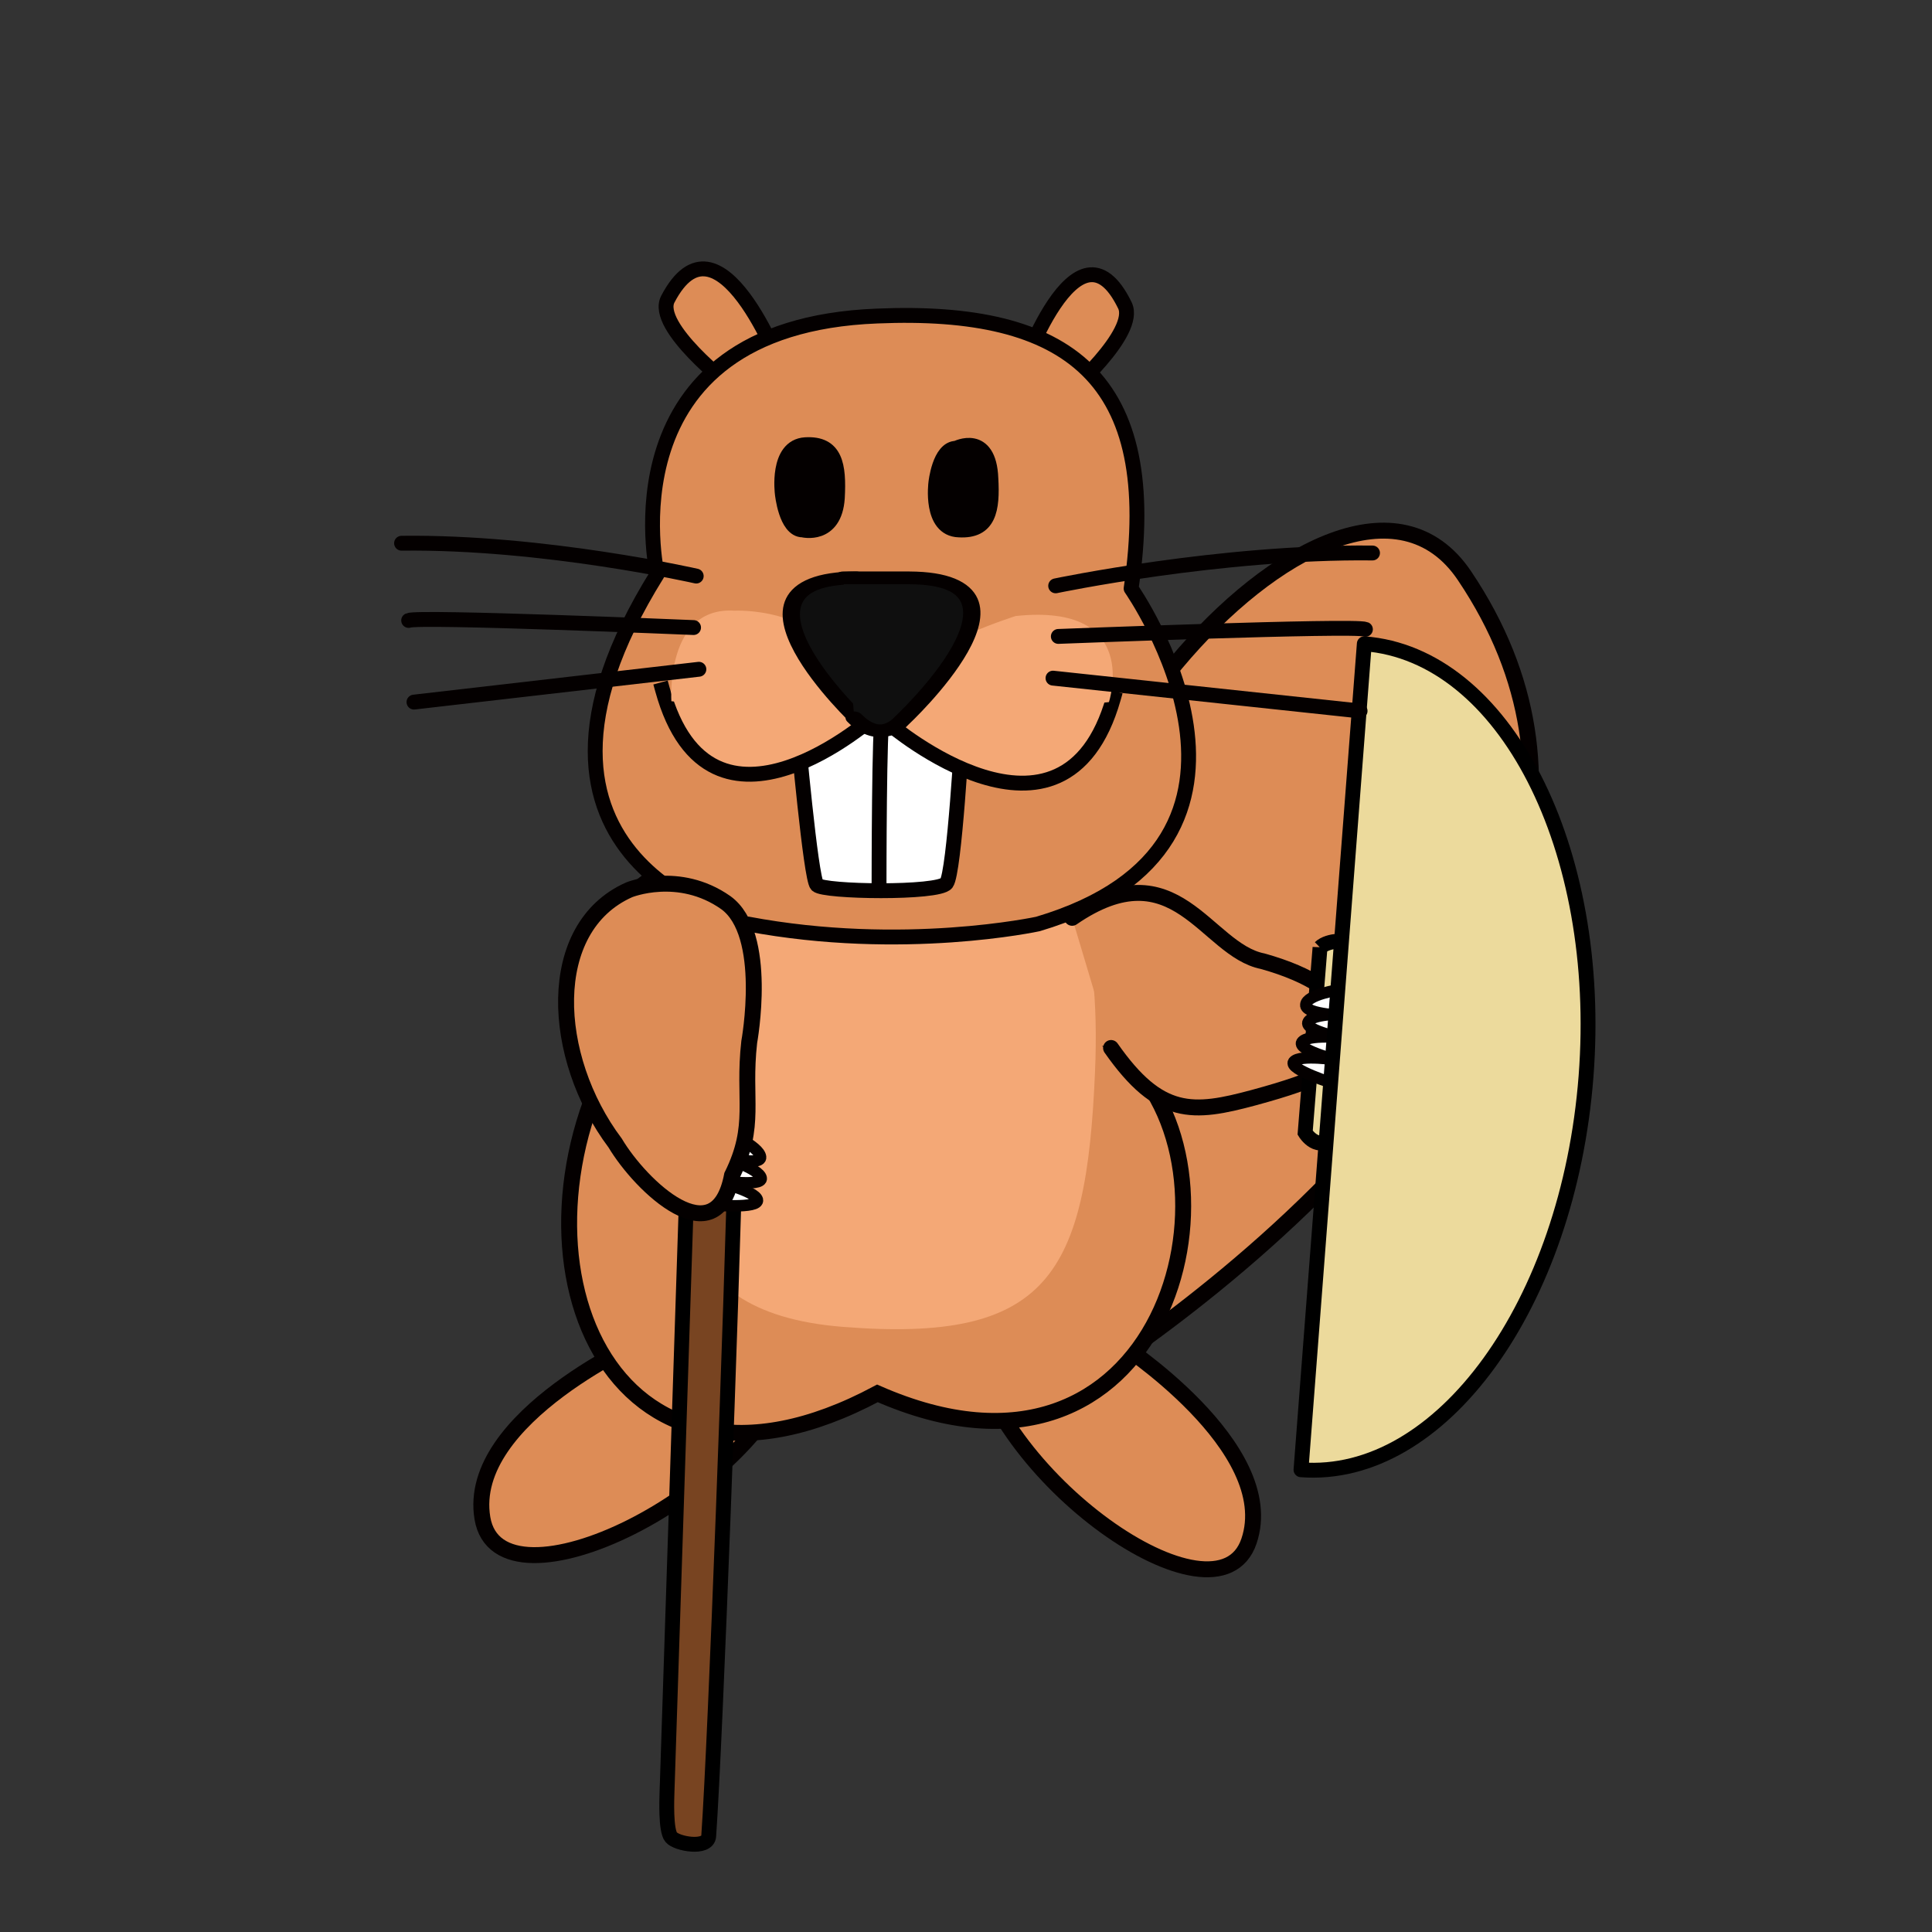 <?xml version="1.0" encoding="UTF-8" standalone="no"?>
<!-- Generator: Adobe Illustrator 17.1.0, SVG Export Plug-In . SVG Version: 6.00 Build 0)  -->

<svg
   xmlns:dc="http://purl.org/dc/elements/1.1/"
   xmlns:cc="http://creativecommons.org/ns#"
   xmlns:rdf="http://www.w3.org/1999/02/22-rdf-syntax-ns#"
   xmlns:svg="http://www.w3.org/2000/svg"
   xmlns="http://www.w3.org/2000/svg"
   xmlns:sodipodi="http://sodipodi.sourceforge.net/DTD/sodipodi-0.dtd"
   xmlns:inkscape="http://www.inkscape.org/namespaces/inkscape"
   version="1.1"
   x="0px"
   y="0px"
   viewBox="0 0 650 650"
   enable-background="new 0 0 841.9 595.3"
   xml:space="preserve"
   id="svg2"
   inkscape:version="0.92.1 r15371"
   sodipodi:docname="2017-JP-02-q5.svg"
   width="693.333"
   height="693.333"><rect x="0" y="0" width="650" height="650" fill="#333333" stroke="none"/><defs
     id="defs65" /><sodipodi:namedview
     pagecolor="#ffffff"
     bordercolor="#666666"
     borderopacity="1"
     objecttolerance="10"
     gridtolerance="10"
     guidetolerance="10"
     inkscape:pageopacity="0"
     inkscape:pageshadow="2"
     inkscape:window-width="1680"
     inkscape:window-height="987"
     id="namedview63"
     showgrid="false"
     inkscape:zoom="1.1394231"
     inkscape:cx="346.66666"
     inkscape:cy="346.66666"
     inkscape:window-x="-8"
     inkscape:window-y="222"
     inkscape:window-maximized="1"
     inkscape:current-layer="レイヤー_3" /><g
     id="レイヤー_1"
     transform="translate(0,54.7)" /><g
     id="レイヤー_2"
     transform="translate(0,54.7)"><g
       id="layer3"
       transform="translate(-263.963,30.12)"
       inkscape:groupmode="layer"
       inkscape:label="btaro"><path
         id="path4037-5-4"
         inkscape:connector-curvature="0"
         d="m 482.069,365.167 c 0,0 -61.5,26.7 -55.8,60.8 5.7,34 92.1,-7.6 106.3,-55.1 14.2,-47.4 -50.5,-5.7 -50.5,-5.7 z"
         style="fill:#dd8c56;stroke:#040000;stroke-width:5.361" /><path
         id="path4039-5-8"
         inkscape:connector-curvature="0"
         d="m 639.969,366.667 c 0,0 54.9,35.4 44.2,67 -10.7,31.6 -87.2,-21.9 -93.5,-69.6 -6.4,-47.7 49.3,2.6 49.3,2.6 z"
         style="fill:#dd8c56;stroke:#040000;stroke-width:5.361" /><path
         id="path4042-1-3"
         sodipodi:nodetypes="cssc"
         inkscape:connector-curvature="0"
         d="m 622.869,383.267 c 0,0 226.8,-136.1 133.8,-274.4 -43,-63.9 -172.8,91 -128.9,154.2 22.6,54.7 -4.9,120.2 -4.9,120.2 z"
         style="fill:#dd8c56;stroke:#040000;stroke-width:5.361" /><path
         id="path4016-5-9"
         sodipodi:nodetypes="cccsssc"
         inkscape:connector-curvature="0"
         d="m 579.769,204.867 c 0,0 -140.2,-30.6 -107.4,60.8 -41.5,71.1 -4.5,167.1 86.8,118.3 96.5,42.4 126.4,-72.1 84.2,-112.4 0,0 36.3,7.6 25,-33.1 -10.3,-7.4 -17.6,-21.2 -40.2,-21 -26.8,0.4 -48.4,-12.6 -48.4,-12.6 z"
         style="fill:#dd8c56;stroke:#040000;stroke-width:5.361" /><path
         id="path4016-7-58-0"
         sodipodi:nodetypes="cssssc"
         inkscape:connector-curvature="0"
         d="m 514.269,193.567 c 0,0 -17.8,9.5 -21.6,67.5 -3.5,52.8 -7.1,95.5 54.6,100.5 69.4,5.6 82.2,-17.4 85.1,-85.8 2.1,-48.1 -8.6,-77.5 -30.3,-79.8 -52.8,-5.5 -87.8,-2.4 -87.8,-2.4 z"
         style="fill:#f4a876" /><path
         id="path4045-3-52-9"
         sodipodi:nodetypes="cccc"
         inkscape:connector-curvature="0"
         d="m 637.769,267.767 c 16.3,23.3 27.6,22.2 48,16.7 11.8,-3.2 18.2,-5.5 25.9,-9 12,-10.6 10.4,-27.6 -22.9,-36.9 -19.2,-3.8 -29.2,-38.6 -64.1,-14.6"
         style="fill:#dd8c56;stroke:#040000;stroke-width:5.361;stroke-linecap:round" /><path
         id="path4042-17-8"
         sodipodi:nodetypes="ccccc"
         inkscape:connector-curvature="0"
         d="m 708.069,233.967 -5,62.3 c 0,0 4.3,7.1 9.8,1 l 4.7,-65.5 c 0,0 -6.6,-0.6 -9.5,2.2 z"
         style="fill:#ecda9c;stroke:#000000;stroke-width:5" /><g
         id="g4118-3-9"
         transform="matrix(-2.129,-0.26,-0.26,2.129,1079.851,-791.977)"><path
           id="path4049-49-6-0"
           inkscape:transform-center-x="-3.8627751"
           inkscape:transform-center-y="-7.0343703"
           sodipodi:nodetypes="ccscc"
           inkscape:connector-curvature="0"
           d="m 107.4,503.9 2.8,-1.9 c 0,0 5.1,1.4 5,3 0,1.6 -6.9,0.9 -6.9,0.9 z"
           style="fill:#ffffff;stroke:#040000;stroke-width:1.8;stroke-linecap:round;stroke-linejoin:round" /><path
           id="path4049-1-90-5-5"
           inkscape:transform-center-x="5.4775435"
           inkscape:transform-center-y="-5.8562951"
           sodipodi:nodetypes="ccscc"
           inkscape:connector-curvature="0"
           d="m 106.1,507.8 2,-2.2 c 0,0 5.8,0.5 6.4,2 0.7,1.5 -6.7,2 -6.7,2 z"
           style="fill:#ffffff;stroke:#040000;stroke-width:1.8;stroke-linecap:round;stroke-linejoin:round" /><path
           id="path4049-1-2-3-58-2"
           inkscape:transform-center-x="6.5241965"
           inkscape:transform-center-y="6.5182001"
           sodipodi:nodetypes="ccscc"
           inkscape:connector-curvature="0"
           d="m 107.2,515.4 1.9,-2.4 c 0,0 6.1,-0.2 6.9,1.1 0.8,1.3 -6.9,2.7 -6.9,2.7 z"
           style="fill:#ffffff;stroke:#040000;stroke-width:1.8;stroke-linecap:round;stroke-linejoin:round" /><path
           id="path4049-1-6-0-1-2"
           inkscape:transform-center-x="7.6593808"
           inkscape:transform-center-y="1.4316544"
           sodipodi:nodetypes="ccscc"
           inkscape:connector-curvature="0"
           d="m 106.3,511.7 2.1,-2.3 c 0,0 6,0.1 6.7,1.5 0.7,1.4 -7,2.3 -7,2.3 z"
           style="fill:#ffffff;stroke:#040000;stroke-width:1.8;stroke-linecap:round;stroke-linejoin:round" /></g><path
         d="m 701.669,409.667 c 47.1,3.6 90,-55.7 95.9,-132.4 5.9,-76.7 -27.5,-141.9 -74.6,-145.5 z"
         id="path19"
         inkscape:connector-curvature="0"
         style="fill:#ecda9c;stroke:#000000;stroke-width:5;stroke-linejoin:round" /><g
         id="g3282"
         transform="matrix(2.986,0,0,2.986,-1324.982,-329.728)"><path
           id="path3874-0-0-6"
           sodipodi:nodetypes="cscc"
           inkscape:connector-curvature="0"
           d="m 646.976,124.526 c 0,0 6.5,-19.2 11.9,-8.1 1.5,3.1 -6.6,10.1 -6.6,10.1 z"
           style="fill:#dd8c56;stroke:#040000;stroke-width:1.675;stroke-linecap:round;stroke-linejoin:round;stroke-miterlimit:4;stroke-dasharray:none" /><path
           id="path3874-7-7-2-3"
           sodipodi:nodetypes="cscc"
           inkscape:connector-curvature="0"
           d="m 620.176,123.526 c 0,0 -7.1,-18.7 -12.8,-7.8 -1.6,3.1 7.1,9.8 7.1,9.8 z"
           style="fill:#dd8c56;stroke:#040000;stroke-width:1.675;stroke-linecap:round;stroke-linejoin:round;stroke-miterlimit:4;stroke-dasharray:none" /><path
           id="path3801-6-3-0"
           sodipodi:nodetypes="cscccc"
           inkscape:connector-curvature="0"
           d="m 606.176,146.726 c 0,0 -6.3,-27.9 24.8,-29.1 21.5,-0.9 32.1,6.9 28.6,30.7 0,0 20.1,28.7 -10.5,37.8 0,0 -15.2,3.3 -32.7,0 -0.1,0 -30.5,-6.8 -10.2,-39.4 z"
           style="fill:#dd8c56;stroke:#040000;stroke-width:1.675;stroke-linecap:round;stroke-linejoin:round;stroke-miterlimit:4;stroke-dasharray:none" /><path
           id="path3830-7-9-8"
           sodipodi:nodetypes="cssc"
           inkscape:connector-curvature="0"
           d="m 621.976,164.226 c 0,0 1.5,16.8 2.2,17.5 0.7,0.8 13.7,1 14.6,-0.2 0.9,-1.2 1.8,-17.5 1.8,-17.5"
           style="fill:#ffffff;stroke:#040000;stroke-width:1.675;stroke-linecap:round;stroke-linejoin:round;stroke-miterlimit:4;stroke-dasharray:none" /><path
           id="path3850-83-9-4"
           inkscape:connector-curvature="0"
           d="m 631.176,181.526 c 0,0 0,-18.7 0.4,-18.7"
           style="fill:none;stroke:#040000;stroke-width:1.675;stroke-linecap:round;stroke-linejoin:round;stroke-miterlimit:4;stroke-dasharray:none" /><path
           id="path3853-64-7-0"
           sodipodi:nodetypes="csscc"
           inkscape:connector-curvature="0"
           d="m 622.576,141.726 c 0,0 3.6,0.9 3.9,-3.6 0.2,-3.7 -0.2,-6.2 -3.6,-6 -3.3,0.2 -2.6,5.5 -2.6,5.5 0,0 0.4,4.1 2.3,4.1 z"
           style="fill:#040000;stroke:#040000;stroke-width:1.675;stroke-linecap:round;stroke-linejoin:round;stroke-miterlimit:4;stroke-dasharray:none" /><path
           id="path3853-1-4-0-4"
           sodipodi:nodetypes="csscc"
           inkscape:connector-curvature="0"
           d="m 639.876,132.526 c 0,0 3.7,-1.9 3.9,3.4 0.2,3.5 -0.2,6 -3.6,5.8 -3.3,-0.1 -2.6,-5.3 -2.6,-5.3 0,0 0.4,-3.9 2.3,-3.9 z"
           style="fill:#040000;stroke:#040000;stroke-width:1.675;stroke-linecap:round;stroke-linejoin:round;stroke-miterlimit:4;stroke-dasharray:none" /><path
           id="path3812-1-3-6"
           sodipodi:nodetypes="cc"
           inkscape:connector-curvature="0"
           d="m 630.776,162.626 c 0,0 -18.6,16.7 -24,-2.9"
           style="fill:#f4a876;stroke:#040000;stroke-width:1.675;stroke-linecap:square;stroke-linejoin:round;stroke-miterlimit:4;stroke-dasharray:none" /><path
           id="path3827-9-9-4"
           sodipodi:nodetypes="cc"
           inkscape:connector-curvature="0"
           d="m 632.376,163.626 c 0,0 19.6,16.7 25.2,-2.9"
           style="fill:#f4a876;stroke:#040000;stroke-width:1.675;stroke-linecap:square;stroke-linejoin:round;stroke-miterlimit:4;stroke-dasharray:none" /><path
           id="path3977-2-5-8-6"
           sodipodi:nodetypes="ccsc"
           inkscape:connector-curvature="0"
           d="m 607.776,161.026 c 0,0 -0.7,-10.7 7.1,-10.2 0,0 9.1,-0.5 12.6,6.5 3.8,7.6 3.3,6.3 3.3,6.3"
           style="fill:#f4a876" /><path
           id="path3977-2-7-5-6-4"
           sodipodi:nodetypes="ccsc"
           inkscape:connector-curvature="0"
           d="m 657.076,161.126 c 0,0 3.7,-11.2 -10.5,-9.7 0,0 -9.8,3.1 -11.2,6 -3.9,7.7 -3.7,6.3 -3.7,6.3"
           style="fill:#f4a876" /><path
           id="path3895-7-5-3"
           inkscape:connector-curvature="0"
           d="m 651.076,148.026 c 0,0 18.6,-3.9 35.7,-3.7"
           style="fill:none;stroke:#040000;stroke-width:1.675;stroke-linecap:round;stroke-linejoin:round;stroke-miterlimit:4;stroke-dasharray:none" /><path
           id="path3897-4-7-8"
           inkscape:connector-curvature="0"
           d="m 651.376,153.726 c 0,0 33.5,-1.3 34.6,-0.8"
           style="fill:none;stroke:#040000;stroke-width:1.675;stroke-linecap:round;stroke-linejoin:round;stroke-miterlimit:4;stroke-dasharray:none" /><path
           id="path3899-7-6-4"
           inkscape:connector-curvature="0"
           d="m 650.776,158.426 34.6,3.7"
           style="fill:none;stroke:#040000;stroke-width:1.675;stroke-linecap:round;stroke-linejoin:round;stroke-miterlimit:4;stroke-dasharray:none" /><path
           id="path3895-4-3-2-0"
           inkscape:connector-curvature="0"
           d="m 610.576,146.926 c 0,0 -17.2,-3.9 -33.2,-3.7"
           style="fill:none;stroke:#040000;stroke-width:1.675;stroke-linecap:round;stroke-miterlimit:4;stroke-dasharray:none" /><path
           id="path3897-0-4-7-0"
           inkscape:connector-curvature="0"
           d="m 610.276,152.726 c 0,0 -31.1,-1.3 -32.1,-0.8"
           style="fill:none;stroke:#040000;stroke-width:1.675;stroke-linecap:round;stroke-miterlimit:4;stroke-dasharray:none" /><path
           id="path3899-9-0-0-9"
           inkscape:connector-curvature="0"
           d="m 610.876,157.426 -32.1,3.7"
           style="fill:none;stroke:#040000;stroke-width:1.675;stroke-linecap:round;stroke-miterlimit:4;stroke-dasharray:none" /><g
           id="g3808-8-3-3"
           transform="matrix(1.035,0,0,0.762,10.797,-112.181)"
           style="stroke-width:1.886;stroke-miterlimit:4;stroke-dasharray:none"><path
             id="path3804-8-9-7"
             sodipodi:nodetypes="cc"
             inkscape:connector-curvature="0"
             d="m 597.3,361.5 c 0,0 -16.5,-21.1 -0.4,-21.2"
             style="fill:#0f0f0f;stroke:#040000;stroke-width:1.886;stroke-linecap:round;stroke-linejoin:round;stroke-miterlimit:4;stroke-dasharray:none" /><path
             id="path3806-1-9-5"
             sodipodi:nodetypes="cccccc"
             inkscape:connector-curvature="0"
             d="m 595.5,340.3 h 7.2 -2.1 2.1 c 15.8,0.1 -0.9,21.2 -0.9,21.2 0,0 -2.2,3.5 -5.1,-0.5"
             style="fill:#0f0f0f;stroke:#040000;stroke-width:1.886;stroke-linecap:round;stroke-linejoin:round;stroke-miterlimit:4;stroke-dasharray:none" /></g></g></g><g
       id="layer6"
       transform="translate(-263.963,30.12)"
       inkscape:groupmode="layer"
       inkscape:label="waku" /><path
       sodipodi:nodetypes="cccccc"
       inkscape:connector-curvature="0"
       d="m 247.454,328.694 c -1.331,56.184 -6.667,200.912 -9.02,234.363 -0.315,4.493 -10.77,2.605 -12.613,0.358 -1.943,-2.25 -1.466,-13.142 -1.412,-15.241 l 7.239,-221.331 z"
       id="path45-7"
       style="fill:#784421;stroke:#000000;stroke-width:5" /><g
       id="g4118-3"
       transform="matrix(2.144,0,0,2.144,-243.879,-863.509)"><path
         id="path4049-49-6"
         inkscape:transform-center-x="-3.8627751"
         inkscape:transform-center-y="-7.0343703"
         sodipodi:nodetypes="ccscc"
         inkscape:connector-curvature="0"
         d="m 216,559.7 c 0,0 6.7,1.7 6.2,3.2 -0.5,1.5 -5.8,1.1 -5.8,1.1 l -1.9,-2.7 z"
         style="fill:#ffffff;stroke:#040000;stroke-width:1.8;stroke-linecap:round;stroke-linejoin:round" /><path
         id="path4049-1-90-5"
         inkscape:transform-center-x="5.4775435"
         inkscape:transform-center-y="-5.8562951"
         sodipodi:nodetypes="ccscc"
         inkscape:connector-curvature="0"
         d="m 225,556.3 2.6,-1.5 c 0,0 5.3,2.3 5.5,4 0.2,1.6 -7,-0.3 -7,-0.3 z"
         style="fill:#ffffff;stroke:#040000;stroke-width:1.8;stroke-linecap:round;stroke-linejoin:round" /><path
         id="path4049-1-2-3-58"
         inkscape:transform-center-x="6.5241965"
         inkscape:transform-center-y="6.5182001"
         sodipodi:nodetypes="ccscc"
         inkscape:connector-curvature="0"
         d="m 223.8,564.5 2.5,-1.8 c 0,0 5.9,1.4 6.3,2.8 0.4,1.5 -7.3,0.8 -7.3,0.8 z"
         style="fill:#ffffff;stroke:#040000;stroke-width:1.8;stroke-linecap:round;stroke-linejoin:round" /><path
         id="path4049-1-6-0-1"
         inkscape:transform-center-x="7.6593808"
         inkscape:transform-center-y="1.4316544"
         sodipodi:nodetypes="ccscc"
         inkscape:connector-curvature="0"
         d="m 224.5,560.4 2.6,-1.6 c 0,0 5.8,1.8 6.1,3.3 0.3,1.5 -7.3,0.3 -7.3,0.3 z"
         style="fill:#ffffff;stroke:#040000;stroke-width:1.8;stroke-linecap:round;stroke-linejoin:round" /></g><path
       id="path4045-3-52_2_"
       sodipodi:nodetypes="cccc"
       inkscape:connector-curvature="0"
       d="m 252.069,295.867 c -2.2,19.6 2.6,27.9 -5.8,44.9 -5.3,27.7 -30.6,3.7 -39.3,-10.9 -21.7,-28.9 -23.9,-72.5 4.7,-85.2 0,0 16.7,-6.8 32.5,4.3 14.6,10.5 7.9,46.9 7.9,46.9 z"
       style="fill:#dd8c56;stroke:#040000;stroke-width:5.361;stroke-linecap:round" /></g><g
     id="レイヤー_3"
     transform="translate(-85.131,82.367)" /></svg>
